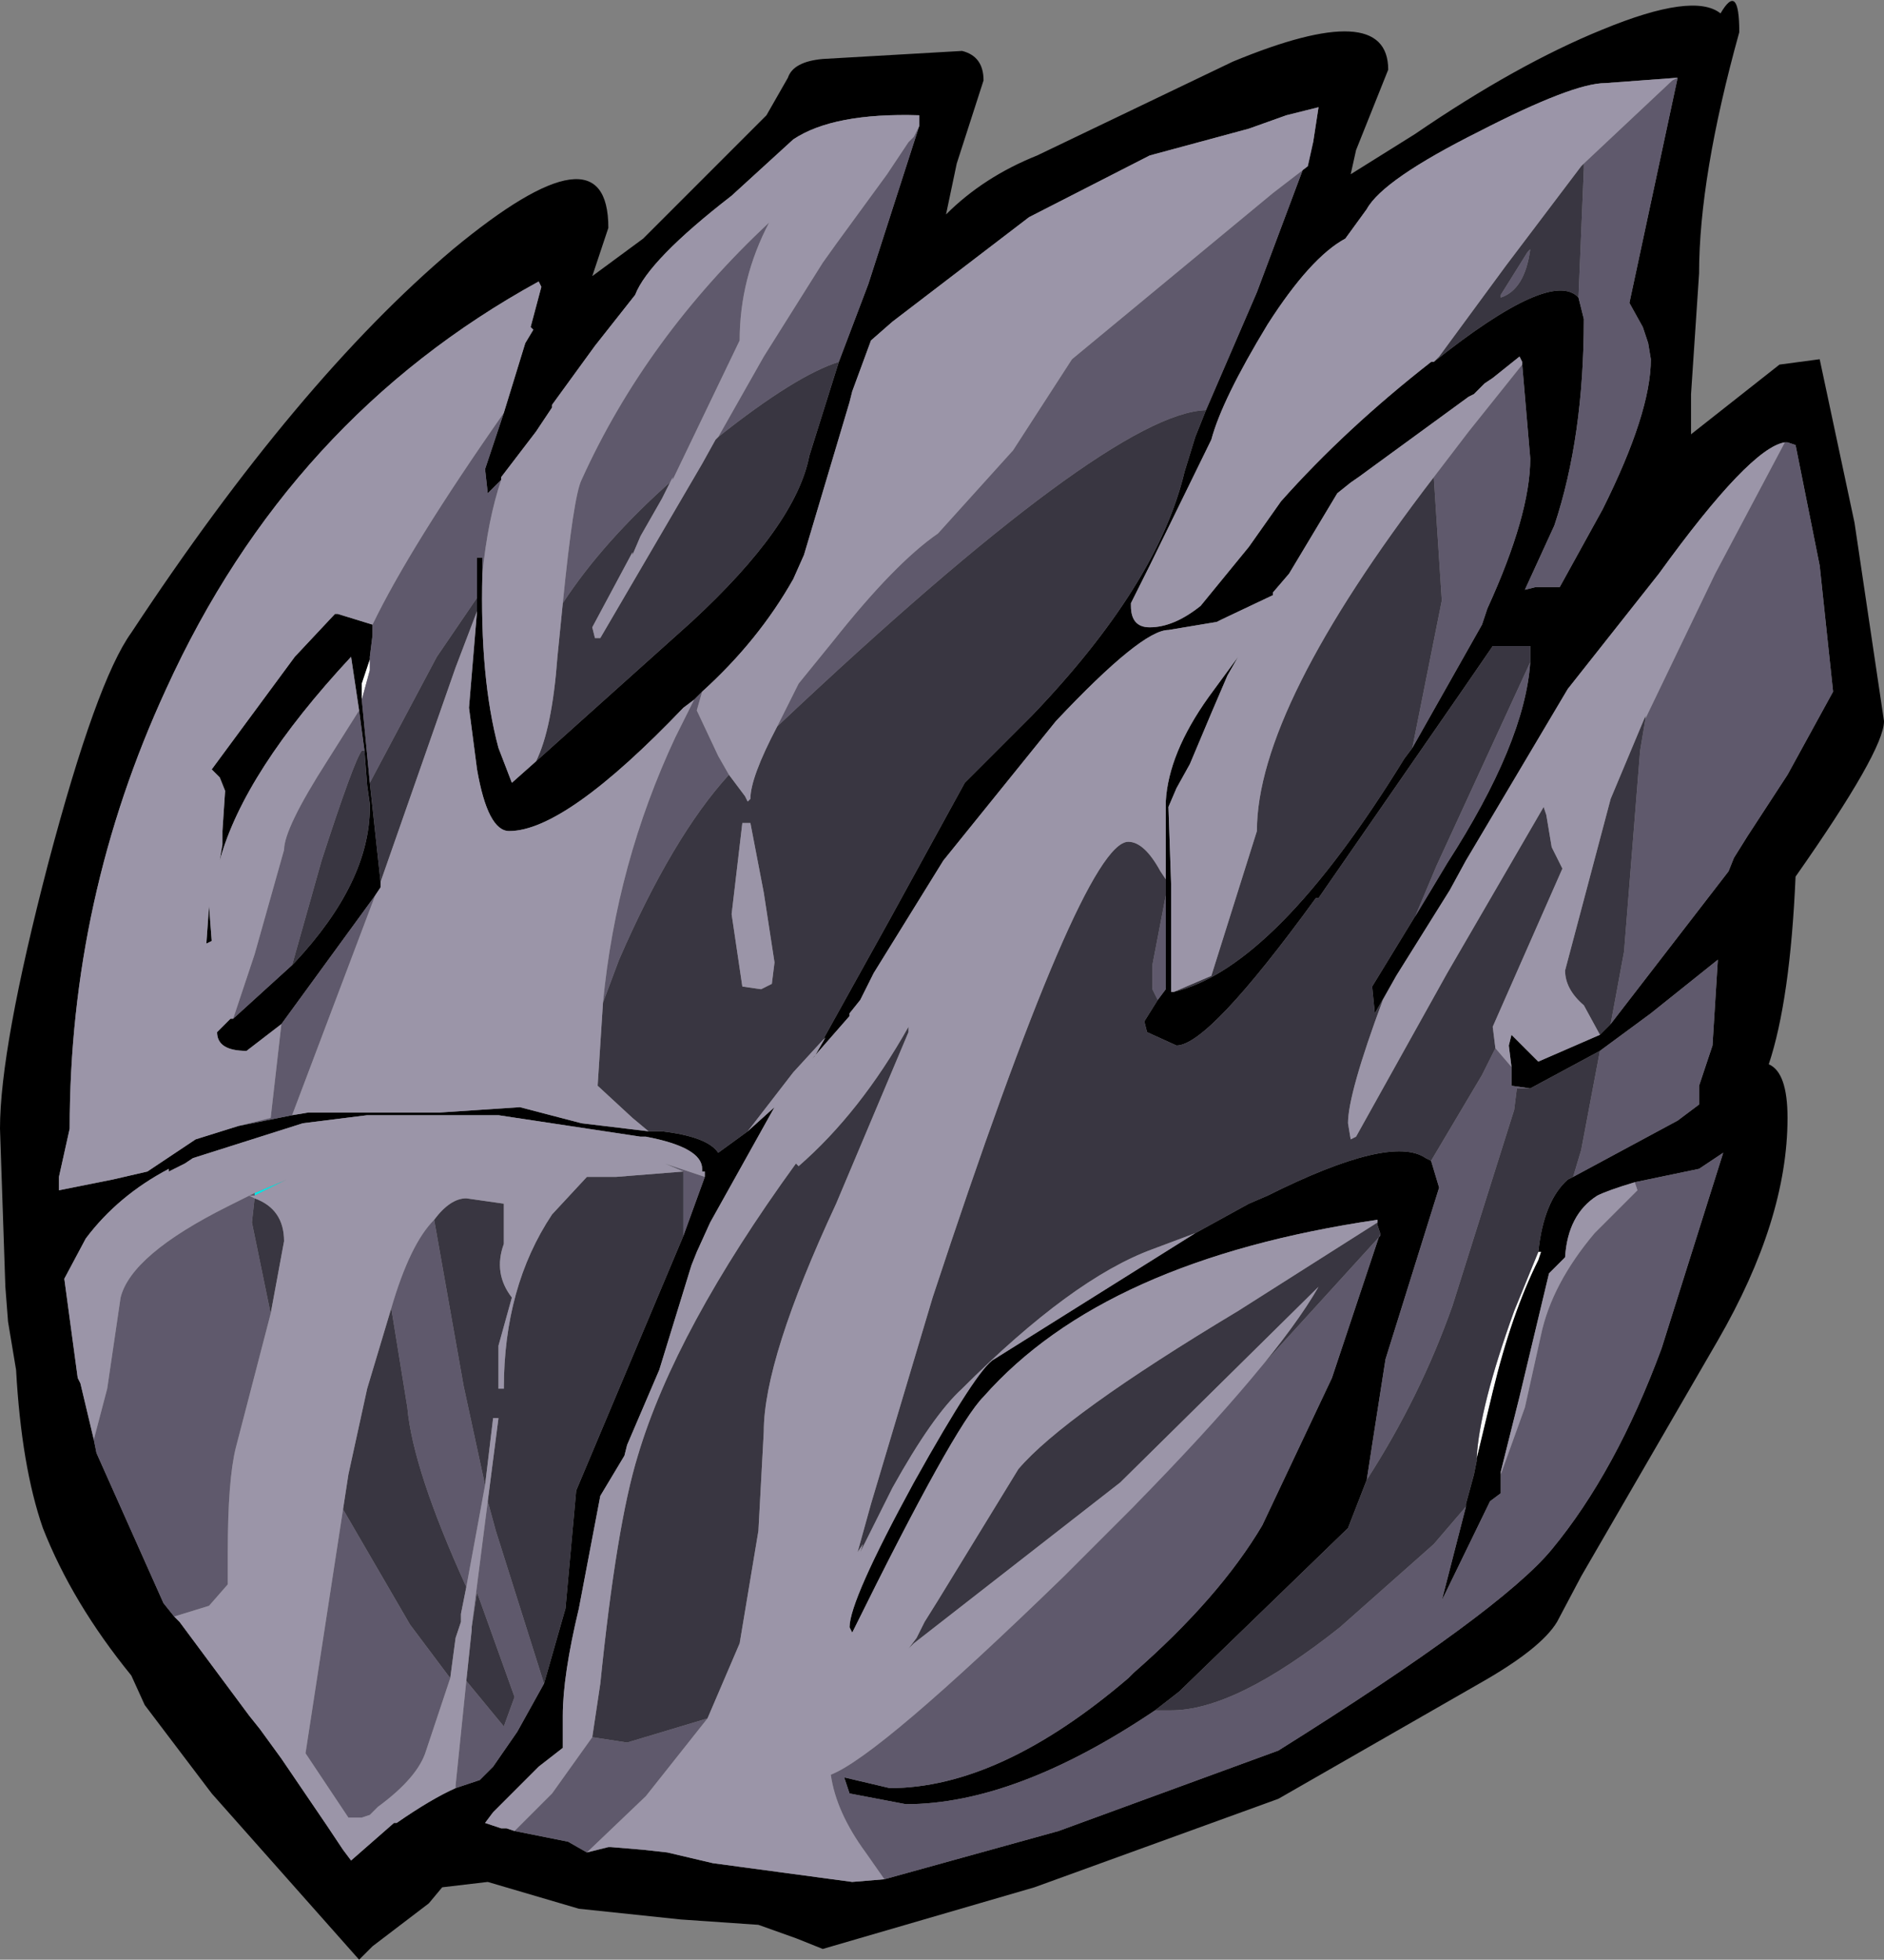 <?xml version="1.0" encoding="UTF-8" standalone="no"?>
<svg xmlns:ffdec="https://www.free-decompiler.com/flash" xmlns:xlink="http://www.w3.org/1999/xlink" ffdec:objectType="frame" height="36.55px" width="35.15px" xmlns="http://www.w3.org/2000/svg">
  <rect width="100%" height="100%" fill="#808080" stroke="none"/>
  <g transform="matrix(1.0, 0.0, 0.0, 1.0, -3.05, -2.2)">
    <use ffdec:characterId="956" height="36.55" transform="matrix(1.0, 0.0, 0.0, 1.0, 3.05, 2.2)" width="35.15" xlink:href="#shape0"/>
  </g>
  <defs>
    <g id="shape0" transform="matrix(1.0, 0.0, 0.0, 1.0, -3.05, -2.2)">
      <path d="M35.15 2.45 Q35.5 1.85 35.5 2.8 34.75 5.5 34.75 7.3 L34.6 9.55 34.6 10.3 36.25 9.0 37.0 8.9 37.65 11.95 38.2 15.65 Q38.2 16.2 36.55 18.55 36.45 20.85 36.05 22.05 36.4 22.2 36.4 23.05 36.4 24.95 35.1 27.2 L32.55 31.6 32.1 32.45 Q31.8 32.95 30.65 33.6 L26.9 35.75 22.35 37.4 18.4 38.55 17.9 38.35 17.2 38.1 15.75 38.0 13.85 37.8 12.15 37.3 11.3 37.4 11.05 37.7 10.0 38.5 9.75 38.75 7.0 35.65 5.75 34.0 5.5 33.45 Q4.4 32.1 3.85 30.7 3.45 29.55 3.35 27.75 L3.2 26.85 3.15 26.2 3.05 23.25 Q3.05 21.75 3.95 18.3 4.85 14.9 5.5 14.0 8.6 9.3 11.5 6.85 14.4 4.45 14.4 6.45 L14.1 7.35 15.05 6.65 17.35 4.35 17.75 3.65 Q17.85 3.35 18.4 3.3 L21.0 3.15 Q21.4 3.25 21.4 3.7 L20.9 5.25 20.7 6.2 Q21.4 5.5 22.4 5.1 L26.05 3.35 Q28.95 2.15 28.95 3.5 L28.35 5.0 28.25 5.45 29.45 4.7 Q31.35 3.4 32.95 2.75 34.65 2.05 35.15 2.45 M32.5 7.75 L32.6 8.15 Q32.6 10.35 32.05 12.0 L31.5 13.2 31.7 13.15 32.15 13.15 32.95 11.7 Q33.85 9.9 33.85 8.9 L33.8 8.6 33.7 8.3 33.45 7.85 34.35 3.65 33.0 3.75 Q32.4 3.75 30.65 4.65 28.85 5.55 28.55 6.1 L28.15 6.65 Q27.5 7.0 26.7 8.25 25.85 9.65 25.65 10.4 L24.5 12.75 24.15 13.45 24.15 13.5 Q24.15 13.9 24.5 13.9 24.95 13.9 25.45 13.5 L26.35 12.4 26.95 11.55 Q28.15 10.2 29.75 8.95 L29.8 8.95 Q32.0 7.2 32.5 7.75 M31.45 9.0 L31.45 8.95 31.4 8.85 30.9 9.25 30.75 9.35 30.7 9.4 30.55 9.55 30.45 9.6 28.6 10.95 Q28.4 11.1 28.25 11.2 L28.0 11.4 27.4 12.4 27.25 12.65 27.1 12.9 26.8 13.25 26.8 13.3 25.85 13.75 25.75 13.8 24.85 13.95 Q24.35 13.95 22.75 15.65 L20.65 18.25 19.35 20.35 19.1 20.85 18.9 21.1 18.9 21.15 18.2 21.95 18.25 21.9 18.45 21.55 18.4 21.6 19.65 19.35 21.05 16.8 22.3 15.55 Q24.65 13.1 25.15 11.0 L25.35 10.35 25.55 9.85 26.5 7.65 27.55 4.85 27.65 4.2 27.05 4.35 26.35 4.6 24.5 5.1 22.25 6.25 19.7 8.2 19.3 8.55 18.95 9.5 18.9 9.7 18.05 12.55 17.85 13.0 Q17.2 14.15 16.15 15.1 L16.0 15.25 15.8 15.4 Q13.6 17.7 12.55 17.7 12.15 17.7 11.95 16.55 L11.8 15.4 11.95 13.6 11.95 13.35 11.95 12.6 12.05 12.6 12.05 12.9 Q12.0 14.85 12.35 16.15 L12.6 16.8 13.05 16.4 15.95 13.8 Q17.9 12.0 18.15 10.7 L18.7 8.95 19.25 7.5 20.2 4.55 20.2 4.4 20.2 4.35 Q18.6 4.3 17.85 4.8 L16.7 5.85 Q15.15 7.05 14.9 7.7 L14.15 8.65 13.35 9.75 13.35 9.8 13.05 10.25 12.4 11.1 12.4 11.15 12.15 11.4 12.1 10.95 12.45 9.9 12.85 8.6 13.0 8.35 12.95 8.3 13.15 7.55 13.1 7.45 Q8.45 10.0 6.15 15.05 4.35 18.95 4.35 23.25 L4.15 24.15 4.15 24.4 5.15 24.2 5.8 24.05 6.7 23.45 7.5 23.2 8.5 23.0 8.8 22.95 10.4 22.95 11.25 22.95 12.75 22.85 13.9 23.15 15.15 23.3 15.4 23.3 Q16.25 23.4 16.45 23.7 L17.0 23.3 17.5 22.85 16.3 25.0 16.05 25.55 15.95 25.8 15.35 27.75 14.75 29.15 14.7 29.35 14.25 30.1 13.85 32.2 Q13.55 33.45 13.55 34.2 L13.55 34.8 13.1 35.15 12.25 36.0 12.1 36.2 12.4 36.3 12.5 36.3 12.65 36.35 13.65 36.55 14.0 36.75 14.4 36.65 14.45 36.65 15.05 36.7 15.5 36.75 16.35 36.95 18.95 37.3 19.55 37.25 22.8 36.35 26.9 34.85 Q31.05 32.25 32.0 31.1 33.2 29.65 34.05 27.35 L35.2 23.7 34.75 24.0 33.55 24.25 Q33.05 24.4 32.85 24.5 32.3 24.85 32.25 25.65 L31.95 25.95 31.4 28.25 31.05 29.65 31.05 29.7 31.05 29.8 31.05 30.05 30.85 30.2 29.95 32.05 30.4 30.3 30.4 30.25 30.55 29.7 30.6 29.45 30.6 29.4 30.9 28.15 Q31.25 26.7 31.75 25.7 L31.8 25.55 31.75 25.55 Q31.85 24.6 32.3 24.2 L32.4 24.15 34.35 23.1 34.75 22.8 34.75 22.45 35.0 21.7 35.1 20.1 33.85 21.1 32.9 21.8 31.6 22.5 31.25 22.45 31.25 22.1 31.2 21.7 31.25 21.5 31.75 22.0 32.9 21.5 33.1 21.3 35.3 18.45 35.4 18.2 35.65 17.8 36.4 16.65 37.25 15.1 37.0 12.75 36.55 10.5 36.4 10.45 36.35 10.45 Q35.7 10.55 34.0 12.9 L32.3 15.05 30.4 18.25 30.1 18.8 29.1 20.4 28.7 21.1 28.65 20.6 29.75 18.8 30.05 18.3 Q31.5 16.05 31.6 14.55 L31.6 14.25 30.9 14.25 30.35 15.05 27.65 18.95 27.6 18.95 Q25.6 21.7 25.0 21.7 L24.45 21.45 24.4 21.25 24.65 20.85 24.8 20.65 24.8 18.9 24.8 18.6 24.8 17.15 Q24.85 16.25 25.6 15.2 L26.15 14.45 25.95 14.8 25.65 15.5 25.25 16.45 25.0 16.9 24.85 17.25 24.9 18.7 24.9 19.0 24.9 19.55 24.9 20.7 24.95 20.7 Q26.85 20.25 29.25 16.35 L29.4 16.15 30.7 13.85 30.8 13.55 Q31.6 11.8 31.6 10.75 L31.45 9.0 M28.75 25.0 L28.75 24.95 Q23.65 25.7 21.4 28.25 20.85 28.8 18.95 32.65 L18.9 32.55 Q18.9 32.05 20.1 29.85 21.3 27.7 21.6 27.55 L25.35 25.2 26.35 24.65 26.7 24.5 Q29.0 23.35 29.65 23.8 L29.75 23.85 29.9 24.35 28.9 27.55 28.65 29.15 28.55 29.8 28.2 30.7 25.05 33.75 24.6 34.1 Q22.0 35.85 19.95 35.85 L18.9 35.65 18.8 35.35 19.65 35.55 Q21.7 35.55 24.1 33.5 L24.15 33.45 24.2 33.4 Q25.8 32.0 26.6 30.65 L27.9 27.9 28.8 25.2 28.75 25.05 28.75 25.0 M8.3 21.3 L7.65 21.8 Q7.1 21.8 7.1 21.45 L7.25 21.3 7.35 21.2 7.4 21.2 8.5 20.2 8.55 20.15 Q9.95 18.65 9.95 17.25 L9.95 17.2 9.9 16.85 9.85 16.2 9.75 15.45 9.6 14.45 Q7.6 16.6 7.15 18.25 L7.2 17.95 7.2 17.7 7.25 16.95 7.15 16.7 7.0 16.55 8.55 14.45 9.3 13.65 9.35 13.65 10.0 13.85 10.0 14.05 9.95 14.45 9.95 14.5 9.8 14.95 9.8 15.25 9.95 16.8 10.15 18.65 10.15 18.7 10.15 18.75 10.05 18.9 8.3 21.3 M6.95 19.1 L7.0 19.75 6.9 19.8 6.95 19.1 M16.2 24.15 L16.2 24.05 16.15 24.05 16.15 24.0 Q16.15 23.6 15.1 23.4 L15.0 23.4 12.35 23.0 12.2 23.0 9.9 23.0 8.7 23.15 6.65 23.8 6.5 23.9 6.2 24.05 6.2 24.0 Q5.25 24.5 4.65 25.3 L4.25 26.05 4.5 27.9 4.55 28.0 4.8 29.05 4.85 29.3 6.1 32.1 6.3 32.35 6.4 32.45 7.7 34.2 7.9 34.45 8.3 35.0 9.15 36.25 9.45 36.7 9.6 36.9 10.4 36.2 10.45 36.2 Q11.1 35.75 11.55 35.55 L12.0 35.4 12.25 35.15 12.7 34.5 13.2 33.6 13.6 32.2 13.8 30.0 15.8 25.25 16.2 24.15" fill="#000000" fill-rule="evenodd" stroke="none"/>
      <path d="M31.75 25.55 L31.8 25.55 31.75 25.7 Q31.25 26.7 30.9 28.15 L30.6 29.4 Q30.65 28.45 31.3 26.65 L31.75 25.55 M9.95 14.5 L9.95 14.7 9.8 15.25 9.8 14.95 9.95 14.5" fill="#ffffff" fill-rule="evenodd" stroke="none"/>
      <path d="M7.8 24.45 L8.4 24.2 7.8 24.5 7.8 24.45 M24.1 33.5 L24.2 33.4 24.15 33.45 24.1 33.5" fill="#00e6e6" fill-rule="evenodd" stroke="none"/>
      <path d="M32.6 5.25 L32.6 5.35 32.5 7.75 Q32.0 7.2 29.8 8.95 L29.9 8.85 31.15 7.15 32.55 5.3 32.6 5.25 M31.05 7.7 L31.05 7.75 Q31.5 7.6 31.6 6.85 L31.55 6.9 31.05 7.7 M18.4 21.6 L17.85 22.2 17.0 23.3 16.45 23.7 Q16.25 23.4 15.4 23.3 L15.15 23.3 14.85 23.05 14.2 22.45 14.3 20.9 14.6 20.1 Q15.6 17.8 16.65 16.65 L16.95 17.05 17.0 17.15 17.05 17.1 Q17.05 16.7 17.55 15.75 23.75 9.9 25.55 9.85 L25.35 10.35 25.15 11.0 Q24.65 13.1 22.3 15.55 L21.05 16.8 19.65 19.35 18.4 21.6 M14.1 34.6 L14.25 33.6 Q14.55 30.65 14.95 29.35 15.65 27.0 17.9 23.9 L17.95 23.95 Q19.1 22.95 20.0 21.35 L20.0 21.45 18.65 24.65 Q17.3 27.55 17.3 28.9 L17.2 30.75 16.85 32.85 16.25 34.25 14.75 34.7 14.1 34.6 M24.2 30.3 Q26.85 27.6 27.65 26.2 L23.95 29.85 20.1 32.85 20.0 32.95 20.15 32.75 20.3 32.45 20.55 32.05 22.05 29.6 Q22.9 28.6 26.15 26.65 L28.75 25.0 28.75 25.05 28.8 25.2 28.8 25.25 24.2 30.3 M25.35 25.2 L24.95 25.35 24.55 25.5 Q23.05 26.05 21.0 28.1 20.45 28.6 19.7 29.95 L19.1 31.15 19.15 31.0 19.05 31.15 19.3 30.25 20.45 26.4 Q23.25 17.9 24.1 17.9 24.4 17.9 24.7 18.45 L24.8 18.6 24.8 18.9 24.55 20.2 24.55 20.65 24.65 20.85 24.4 21.25 24.45 21.45 25.0 21.7 Q25.6 21.7 27.6 18.95 L27.65 18.95 30.35 15.05 30.9 14.25 31.6 14.25 31.6 14.55 29.85 18.35 29.45 19.3 29.75 18.8 28.65 20.6 28.7 21.1 29.1 20.4 28.85 20.85 Q28.2 22.6 28.2 23.15 L28.25 23.45 28.35 23.4 30.05 20.35 31.85 17.25 31.9 17.4 32.0 18.0 32.2 18.4 30.9 21.35 30.95 21.75 30.7 22.25 29.75 23.85 29.65 23.8 Q29.0 23.35 26.7 24.5 L26.35 24.65 25.35 25.2 M24.95 20.7 L25.65 20.4 26.5 17.7 Q26.5 15.4 29.8 11.1 L29.95 13.4 29.4 16.15 29.25 16.35 Q26.85 20.25 24.95 20.7 M33.75 15.6 L33.65 16.2 33.35 19.95 33.1 21.3 32.9 21.5 32.6 20.95 Q32.25 20.65 32.25 20.3 L33.1 17.1 33.75 15.55 33.75 15.6 M31.6 22.5 L32.9 21.8 32.55 23.65 32.4 24.15 32.3 24.2 Q31.85 24.6 31.75 25.55 L31.3 26.65 Q30.65 28.45 30.6 29.4 L30.6 29.45 30.55 29.7 30.4 30.25 30.4 30.3 29.8 31.0 28.05 32.55 Q26.1 34.1 24.9 34.1 L24.6 34.1 25.05 33.75 28.2 30.7 28.55 29.8 Q29.55 28.25 30.15 26.55 L31.3 22.9 31.35 22.5 31.6 22.5 M13.05 16.4 Q13.35 15.8 13.45 14.45 L13.55 13.45 Q14.3 12.3 15.6 11.15 L15.6 11.1 15.4 11.5 15.0 12.2 14.85 12.55 14.85 12.5 14.1 13.9 14.15 14.1 14.25 14.1 16.15 10.85 16.4 10.4 16.45 10.35 Q17.9 9.2 18.7 8.95 L18.15 10.7 Q17.9 12.0 15.95 13.8 L13.05 16.4 M9.95 16.8 L11.2 14.45 11.95 13.35 11.95 13.6 11.55 14.65 10.15 18.65 9.95 16.8 M9.85 16.2 L9.9 16.85 9.95 17.2 9.95 17.25 Q9.95 18.65 8.55 20.15 L8.5 20.2 9.05 18.25 Q9.65 16.4 9.8 16.2 L9.85 16.2 M7.8 24.55 Q8.35 24.75 8.35 25.35 L8.1 26.7 7.75 25.0 7.8 24.55 M11.75 33.55 L11.85 32.6 11.85 32.55 11.95 31.9 12.65 33.85 12.45 34.4 11.75 33.55 M12.15 30.2 L12.35 28.65 12.25 28.65 12.1 29.9 11.7 28.05 11.15 24.95 Q11.45 24.55 11.75 24.55 L12.45 24.65 12.45 25.4 Q12.25 25.95 12.6 26.4 L12.35 27.3 12.35 28.1 12.45 28.1 Q12.45 26.2 13.35 24.85 L14.0 24.15 14.5 24.15 14.55 24.15 15.8 24.05 15.8 25.25 13.8 30.0 13.6 32.2 13.2 33.6 12.3 30.75 12.15 30.2 M11.75 31.8 L11.65 32.3 11.65 32.45 11.55 32.75 11.45 33.5 10.7 32.5 9.45 30.35 9.55 29.7 9.9 28.1 10.35 26.6 10.65 28.45 Q10.75 29.6 11.75 31.8 M17.05 17.55 L16.9 17.55 16.7 19.25 16.9 20.6 17.25 20.65 17.45 20.55 17.5 20.15 17.3 18.85 17.05 17.55" fill="#393641" fill-rule="evenodd" stroke="none"/>
      <path d="M32.6 5.25 L34.25 3.7 34.35 3.65 33.45 7.85 33.7 8.3 33.8 8.6 33.85 8.9 Q33.85 9.9 32.95 11.7 L32.15 13.15 31.7 13.15 31.5 13.2 32.05 12.0 Q32.6 10.35 32.6 8.15 L32.5 7.75 32.6 5.35 32.6 5.25 M31.05 7.7 L31.55 6.9 31.6 6.85 Q31.5 7.6 31.05 7.75 L31.05 7.7 M12.65 36.35 L13.35 35.65 14.1 34.6 14.75 34.7 16.25 34.25 15.1 35.7 14.0 36.75 13.65 36.55 12.65 36.35 M19.55 37.25 L19.2 36.75 Q18.65 36.0 18.55 35.3 19.45 34.95 22.9 31.6 L24.2 30.3 28.8 25.25 28.8 25.2 27.9 27.9 26.6 30.65 Q25.8 32.0 24.2 33.4 L24.1 33.5 Q21.7 35.55 19.65 35.55 L18.8 35.35 18.9 35.65 19.95 35.85 Q22.0 35.85 24.6 34.1 L24.9 34.1 Q26.1 34.1 28.05 32.55 L29.8 31.0 30.4 30.3 29.95 32.05 30.85 30.2 31.05 30.05 31.05 29.8 31.05 29.7 31.5 28.45 31.8 27.1 Q32.0 26.15 32.8 25.2 L33.6 24.4 33.55 24.25 34.75 24.0 35.2 23.7 34.05 27.35 Q33.2 29.65 32.0 31.1 31.05 32.25 26.9 34.85 L22.8 36.35 19.55 37.25 M29.8 11.1 L30.45 10.25 31.45 9.0 31.6 10.75 Q31.6 11.8 30.8 13.55 L30.7 13.85 29.4 16.15 29.95 13.4 29.8 11.1 M36.35 10.45 L36.4 10.45 36.55 10.5 37.0 12.75 37.25 15.1 36.4 16.65 35.65 17.8 35.4 18.2 35.3 18.45 33.1 21.3 33.35 19.95 33.65 16.2 33.75 15.6 35.05 12.9 36.35 10.45 M31.25 22.1 L31.25 22.45 31.6 22.5 31.35 22.5 31.3 22.9 30.15 26.55 Q29.55 28.25 28.55 29.8 L28.65 29.15 28.9 27.55 29.9 24.35 29.75 23.85 30.7 22.25 30.95 21.75 31.25 22.1 M32.9 21.8 L33.85 21.1 35.1 20.1 35.0 21.7 34.75 22.45 34.75 22.8 34.35 23.1 32.4 24.15 32.55 23.65 32.9 21.8 M17.55 15.75 L17.65 15.55 17.95 14.95 18.6 14.15 Q19.75 12.7 20.55 12.15 L21.95 10.6 23.05 8.9 26.8 5.8 27.45 5.3 27.55 4.85 26.5 7.65 25.55 9.85 Q23.75 9.9 17.55 15.75 M16.15 15.1 L16.05 15.45 16.45 16.3 16.65 16.65 Q15.6 17.8 14.6 20.1 L14.3 20.9 Q14.55 18.3 15.65 15.95 L16.0 15.25 16.15 15.1 M24.8 18.9 L24.8 20.65 24.65 20.85 24.55 20.65 24.55 20.2 24.8 18.9 M31.6 14.55 Q31.5 16.05 30.05 18.3 L29.75 18.8 29.45 19.3 29.85 18.35 31.6 14.55 M12.4 11.15 Q12.15 11.9 12.05 12.9 L12.05 12.6 11.95 12.6 11.95 13.35 11.2 14.45 9.95 16.8 9.8 15.25 9.95 14.7 9.95 14.5 9.95 14.45 10.0 14.05 10.0 13.85 Q10.7 12.4 12.45 9.9 L12.1 10.95 12.15 11.4 12.4 11.15 M13.55 13.45 Q13.75 11.45 13.9 11.15 15.1 8.5 17.4 6.35 16.85 7.4 16.85 8.55 L15.6 11.15 Q14.3 12.3 13.55 13.45 M16.45 10.35 L17.3 8.85 18.4 7.1 18.65 6.75 19.6 5.45 20.0 4.85 20.1 4.75 20.15 4.65 20.2 4.55 19.25 7.5 18.7 8.95 Q17.9 9.2 16.45 10.35 M7.5 23.2 L8.1 23.05 8.3 21.3 10.05 18.9 8.5 23.0 7.5 23.2 M7.4 21.2 L7.8 20.0 8.35 18.05 Q8.35 17.65 9.15 16.4 L9.75 15.45 9.85 16.2 9.8 16.2 Q9.65 16.4 9.05 18.25 L8.5 20.2 7.4 21.2 M4.8 29.05 L5.05 28.1 5.3 26.4 Q5.5 25.6 7.3 24.7 L7.8 24.45 7.8 24.5 7.7 24.5 7.8 24.55 7.75 25.0 8.1 26.7 7.45 29.2 Q7.3 29.8 7.3 31.15 L7.3 31.75 6.95 32.15 6.3 32.35 6.1 32.1 4.85 29.3 4.8 29.05 M11.55 35.55 L11.55 35.5 11.75 33.55 12.45 34.4 12.65 33.85 11.95 31.9 11.85 32.55 12.15 30.2 12.3 30.75 13.2 33.6 12.7 34.5 12.25 35.15 12.0 35.4 11.55 35.55 M12.1 29.9 L11.75 31.8 Q10.75 29.6 10.65 28.45 L10.35 26.6 Q10.7 25.4 11.15 24.95 L11.7 28.05 12.1 29.9 M11.45 33.5 L11.0 34.85 Q10.85 35.35 10.1 35.9 L9.95 36.05 9.8 36.1 9.55 36.1 8.75 34.9 9.45 30.35 10.7 32.5 11.45 33.5 M15.8 24.05 L15.9 24.05 15.8 24.05 15.45 23.9 16.2 24.15 15.8 25.25 15.8 24.05" fill="#5f596c" fill-rule="evenodd" stroke="none"/>
      <path d="M34.35 3.65 L34.25 3.7 32.6 5.25 32.55 5.3 31.15 7.15 29.9 8.85 29.8 8.95 29.75 8.95 Q28.15 10.2 26.95 11.55 L26.35 12.4 25.45 13.5 Q24.95 13.9 24.5 13.9 24.15 13.9 24.15 13.5 L24.15 13.45 24.5 12.75 25.65 10.4 Q25.85 9.65 26.7 8.25 27.5 7.0 28.15 6.65 L28.55 6.1 Q28.85 5.55 30.65 4.65 32.4 3.75 33.0 3.75 L34.35 3.65 M18.4 21.6 L18.45 21.55 18.25 21.9 18.2 21.95 18.9 21.15 18.9 21.1 19.1 20.85 19.35 20.35 20.65 18.25 22.75 15.65 Q24.35 13.95 24.85 13.95 L25.75 13.8 25.85 13.75 26.8 13.3 26.8 13.25 27.1 12.9 27.25 12.65 27.4 12.4 28.0 11.4 28.25 11.2 Q28.4 11.1 28.6 10.95 L30.45 9.6 30.55 9.55 30.7 9.4 30.75 9.35 30.9 9.25 31.4 8.85 31.45 8.95 31.45 9.0 30.45 10.25 29.8 11.1 Q26.5 15.4 26.5 17.7 L25.65 20.4 24.95 20.7 24.9 20.7 24.9 19.55 24.9 19.0 24.9 18.7 24.85 17.25 25.0 16.9 25.25 16.45 25.65 15.5 25.95 14.8 26.15 14.45 25.6 15.2 Q24.85 16.25 24.8 17.15 L24.8 18.6 24.7 18.45 Q24.4 17.9 24.1 17.9 23.25 17.9 20.45 26.4 L19.3 30.25 19.05 31.15 19.15 31.0 19.1 31.15 19.7 29.95 Q20.45 28.6 21.0 28.1 23.05 26.05 24.55 25.5 L24.95 25.35 25.35 25.2 21.6 27.55 Q21.3 27.7 20.1 29.85 18.9 32.05 18.9 32.55 L18.95 32.65 Q20.85 28.8 21.4 28.25 23.65 25.7 28.75 24.95 L28.75 25.0 26.15 26.65 Q22.9 28.6 22.05 29.6 L20.55 32.05 20.3 32.45 20.15 32.75 20.0 32.95 20.1 32.85 23.95 29.85 27.65 26.2 Q26.85 27.6 24.2 30.3 L22.9 31.6 Q19.45 34.95 18.55 35.3 18.65 36.0 19.2 36.75 L19.55 37.25 18.95 37.3 16.35 36.95 15.5 36.75 15.05 36.7 14.45 36.65 14.4 36.65 14.0 36.75 15.1 35.7 16.25 34.25 16.85 32.85 17.2 30.75 17.3 28.9 Q17.3 27.55 18.65 24.65 L20.0 21.45 20.0 21.35 Q19.1 22.95 17.95 23.95 L17.9 23.9 Q15.65 27.0 14.95 29.35 14.55 30.65 14.25 33.6 L14.1 34.6 13.35 35.65 12.65 36.35 12.5 36.3 12.4 36.3 12.1 36.2 12.25 36.0 13.1 35.15 13.55 34.8 13.55 34.2 Q13.55 33.45 13.85 32.2 L14.25 30.1 14.7 29.35 14.75 29.15 15.35 27.75 15.95 25.8 16.05 25.55 16.3 25.0 17.5 22.85 17.0 23.3 17.85 22.2 18.4 21.6 M36.35 10.45 L35.05 12.9 33.75 15.6 33.75 15.55 33.1 17.1 32.25 20.3 Q32.25 20.65 32.6 20.95 L32.9 21.5 31.75 22.0 31.25 21.5 31.2 21.7 31.25 22.1 30.95 21.75 30.9 21.35 32.2 18.4 32.0 18.0 31.9 17.4 31.85 17.25 30.05 20.35 28.35 23.4 28.25 23.45 28.2 23.15 Q28.2 22.6 28.85 20.85 L29.1 20.4 30.1 18.8 30.4 18.25 32.3 15.05 34.0 12.9 Q35.7 10.55 36.35 10.45 M31.05 29.7 L31.05 29.65 31.4 28.25 31.95 25.95 32.25 25.65 Q32.3 24.85 32.85 24.5 33.05 24.4 33.55 24.25 L33.6 24.4 32.8 25.2 Q32.0 26.15 31.8 27.1 L31.5 28.45 31.05 29.7 M27.55 4.85 L27.45 5.3 26.8 5.8 23.05 8.9 21.95 10.6 20.55 12.15 Q19.75 12.7 18.6 14.15 L17.95 14.95 17.65 15.55 17.55 15.75 Q17.05 16.7 17.05 17.1 L17.0 17.15 16.95 17.05 16.65 16.65 16.45 16.3 16.05 15.45 16.15 15.1 Q17.2 14.15 17.85 13.0 L18.05 12.55 18.9 9.7 18.95 9.5 19.3 8.55 19.7 8.2 22.25 6.25 24.5 5.1 26.35 4.6 27.05 4.35 27.65 4.2 27.55 4.85 M12.4 11.15 L12.4 11.1 13.05 10.25 13.35 9.8 13.35 9.75 14.15 8.65 14.9 7.7 Q15.15 7.05 16.7 5.85 L17.85 4.8 Q18.6 4.3 20.2 4.35 L20.2 4.4 20.2 4.55 20.15 4.65 20.1 4.75 20.0 4.85 19.6 5.45 18.65 6.75 18.4 7.1 17.3 8.85 16.45 10.35 16.4 10.4 16.15 10.85 14.25 14.1 14.15 14.1 14.1 13.9 14.85 12.5 14.85 12.55 15.0 12.2 15.4 11.5 15.6 11.1 15.6 11.15 16.85 8.55 Q16.85 7.4 17.4 6.35 15.1 8.5 13.9 11.15 13.75 11.45 13.55 13.45 L13.45 14.45 Q13.35 15.8 13.05 16.4 L12.6 16.8 12.35 16.15 Q12.0 14.85 12.05 12.9 12.15 11.9 12.4 11.15 M7.5 23.2 L6.7 23.45 5.8 24.05 5.15 24.2 4.15 24.4 4.15 24.15 4.35 23.25 Q4.35 18.95 6.15 15.05 8.45 10.0 13.1 7.45 L13.15 7.55 12.95 8.3 13.0 8.35 12.85 8.6 12.45 9.9 Q10.7 12.4 10.0 13.85 L9.35 13.65 9.3 13.65 8.55 14.45 7.0 16.55 7.15 16.7 7.25 16.95 7.2 17.7 7.2 17.95 7.15 18.25 Q7.6 16.6 9.6 14.45 L9.75 15.45 9.15 16.4 Q8.35 17.65 8.35 18.05 L7.8 20.0 7.4 21.2 7.35 21.2 7.25 21.3 7.1 21.45 Q7.1 21.8 7.65 21.8 L8.3 21.3 8.1 23.05 7.5 23.2 M10.05 18.9 L10.15 18.75 10.15 18.7 10.15 18.65 11.55 14.65 11.95 13.6 11.8 15.4 11.95 16.55 Q12.15 17.7 12.55 17.7 13.6 17.7 15.8 15.4 L16.0 15.25 15.65 15.95 Q14.55 18.3 14.3 20.9 L14.2 22.45 14.85 23.05 15.15 23.3 13.9 23.15 12.75 22.85 11.25 22.95 10.4 22.95 8.8 22.95 8.5 23.0 10.05 18.9 M4.8 29.05 L4.55 28.0 4.5 27.9 4.25 26.05 4.65 25.3 Q5.25 24.5 6.2 24.0 L6.2 24.05 6.5 23.9 6.65 23.8 8.7 23.15 9.9 23.0 12.2 23.0 12.35 23.0 15.0 23.4 15.1 23.4 Q16.15 23.6 16.15 24.0 L16.15 24.05 16.2 24.05 16.2 24.15 15.45 23.9 15.8 24.05 15.9 24.05 15.8 24.05 14.55 24.15 14.5 24.15 14.0 24.15 13.35 24.85 Q12.45 26.2 12.45 28.1 L12.35 28.1 12.35 27.3 12.6 26.4 Q12.25 25.95 12.45 25.4 L12.45 24.65 11.75 24.55 Q11.45 24.55 11.15 24.95 10.7 25.4 10.35 26.6 L9.9 28.1 9.55 29.7 9.45 30.35 8.75 34.9 9.55 36.1 9.8 36.1 9.95 36.05 10.1 35.9 Q10.85 35.35 11.0 34.85 L11.45 33.5 11.55 32.75 11.65 32.45 11.65 32.3 11.75 31.8 12.1 29.9 12.25 28.65 12.35 28.65 12.15 30.2 11.85 32.55 11.85 32.6 11.75 33.55 11.55 35.5 11.55 35.55 Q11.1 35.75 10.45 36.2 L10.4 36.2 9.6 36.9 9.45 36.7 9.15 36.25 8.3 35.0 7.9 34.45 7.7 34.2 6.4 32.45 6.3 32.35 6.95 32.15 7.3 31.75 7.3 31.15 Q7.3 29.8 7.45 29.2 L8.1 26.7 8.35 25.35 Q8.35 24.75 7.8 24.55 L7.7 24.5 7.8 24.5 8.4 24.2 7.8 24.45 7.3 24.7 Q5.5 25.6 5.3 26.4 L5.05 28.1 4.8 29.05 M6.95 19.1 L6.9 19.8 7.0 19.75 6.95 19.1 M17.05 17.55 L17.3 18.85 17.5 20.15 17.45 20.55 17.25 20.65 16.9 20.6 16.7 19.25 16.9 17.55 17.05 17.55" fill="#9b95a8" fill-rule="evenodd" stroke="none"/>
    </g>
  </defs>
</svg>
